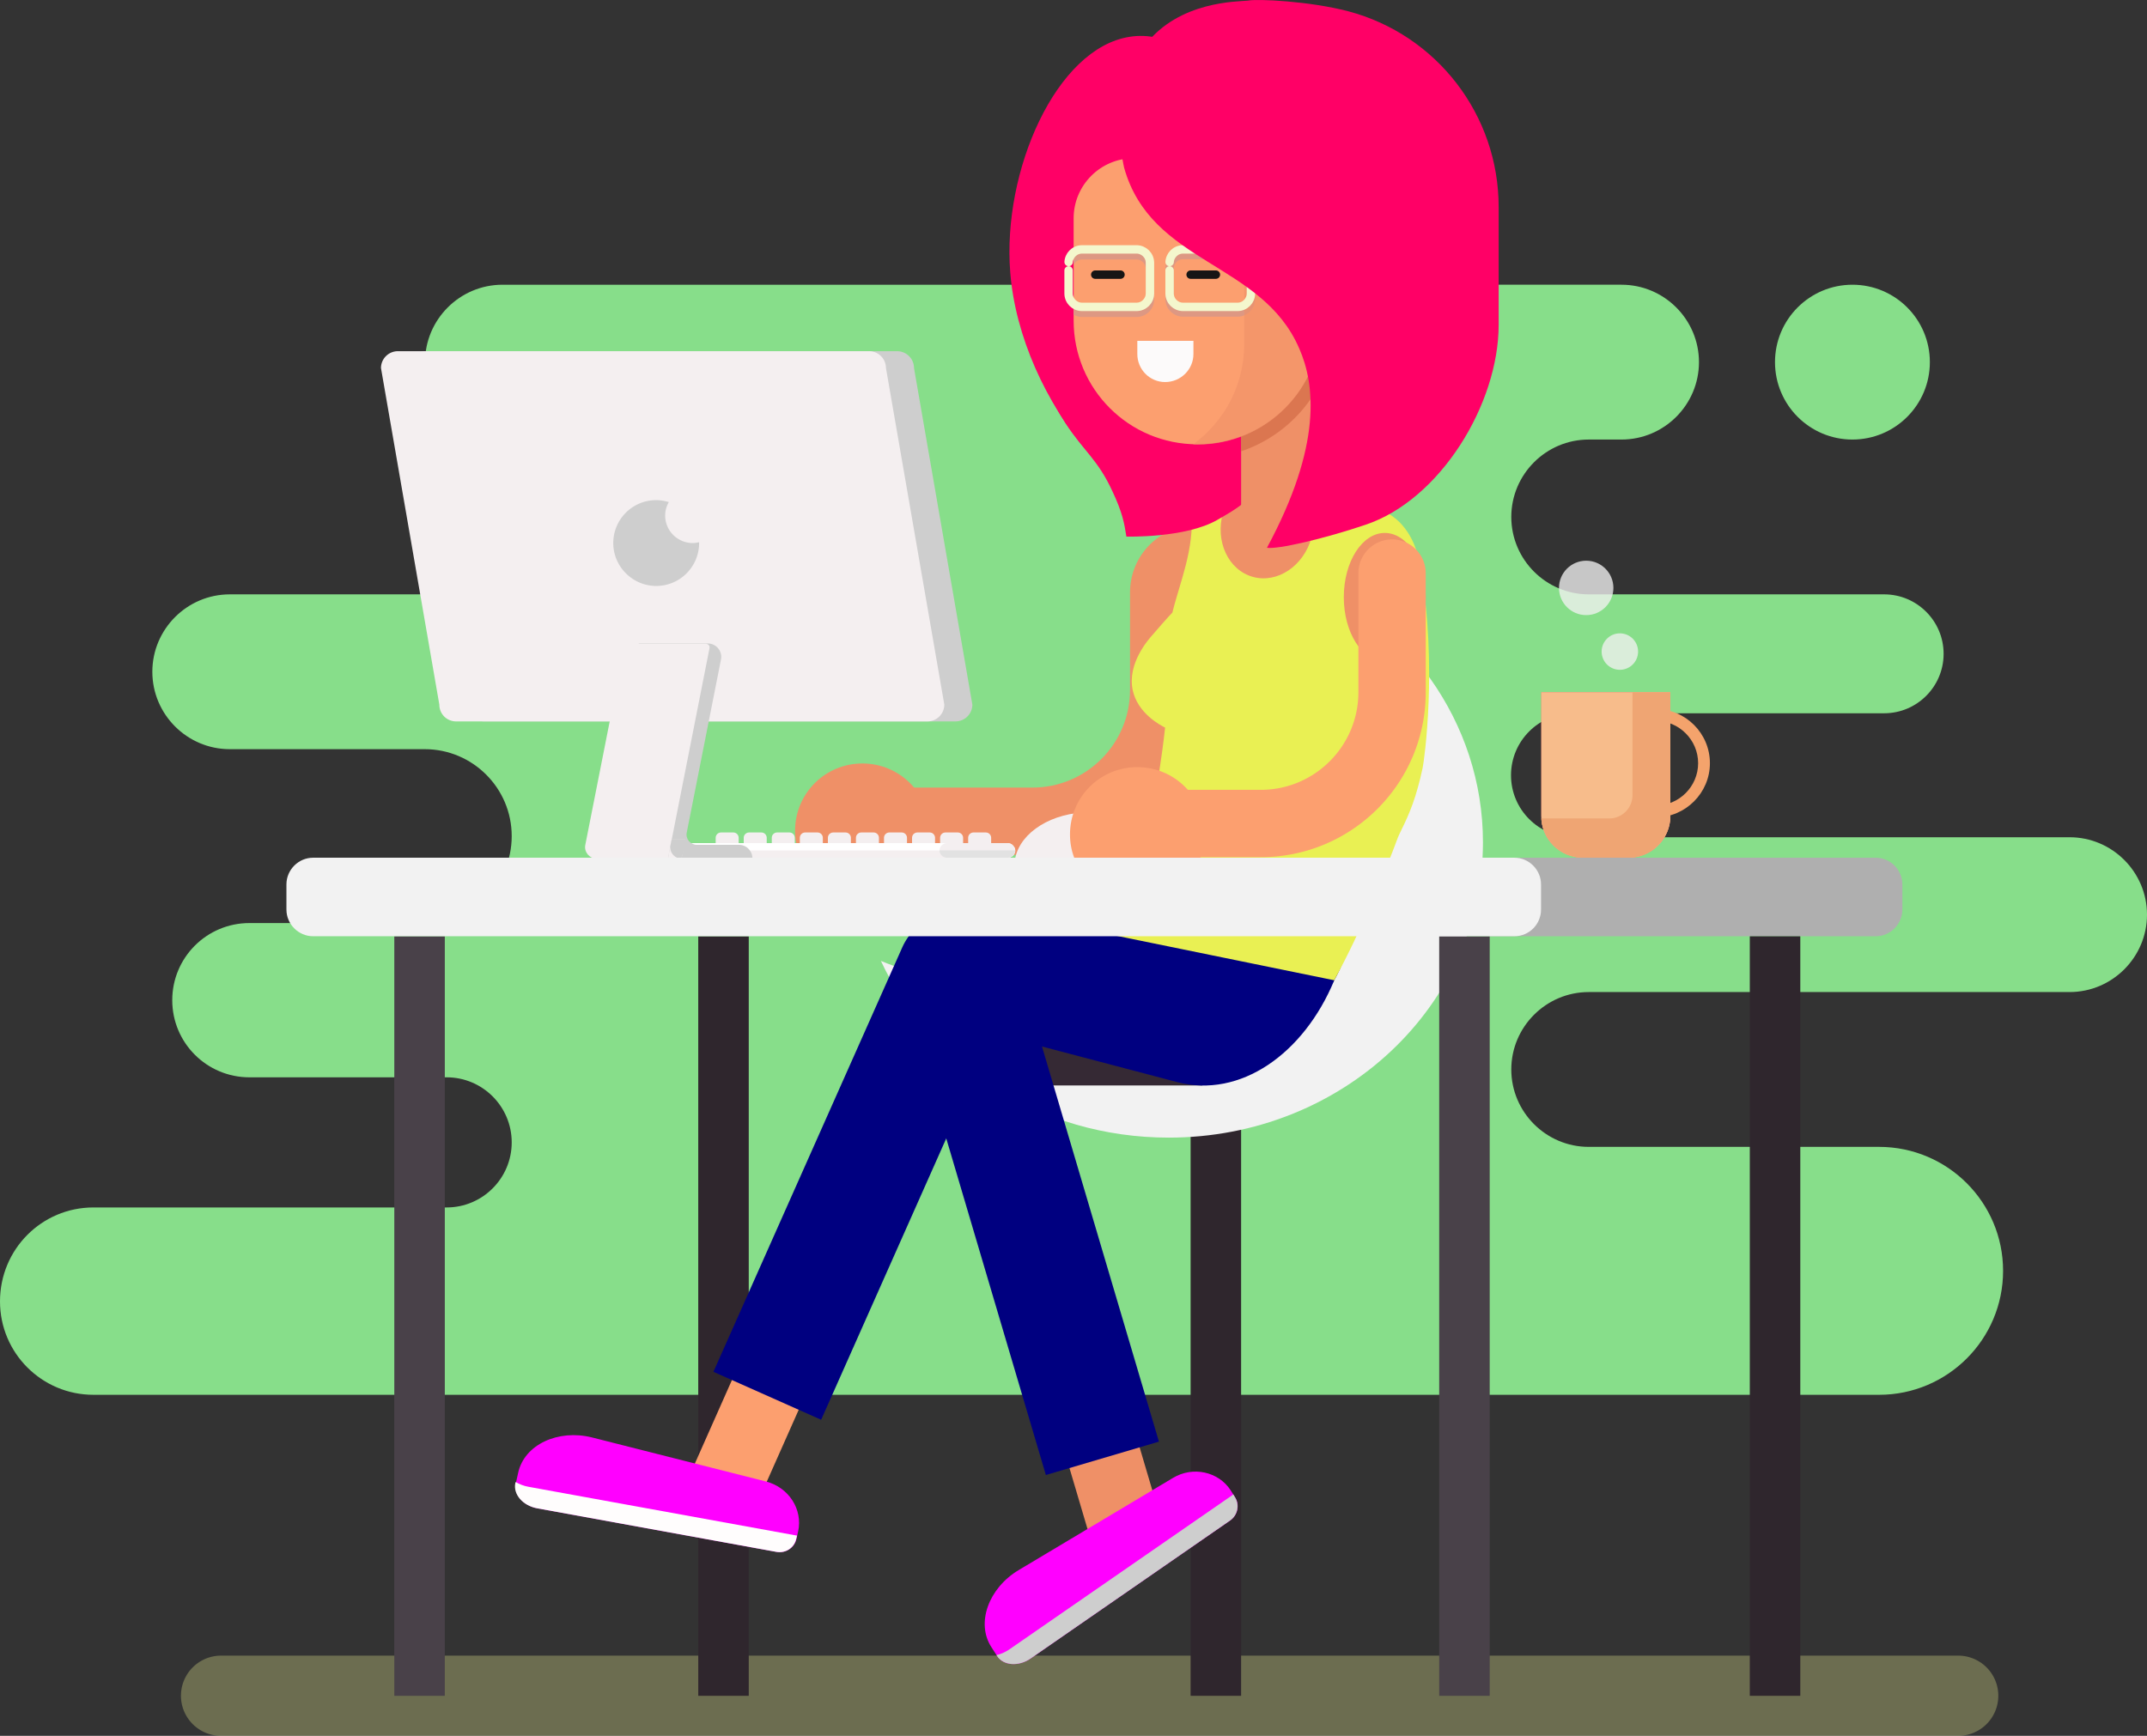 <svg xmlns="http://www.w3.org/2000/svg" xmlns:xlink="http://www.w3.org/1999/xlink" width="765.3" height="618.919"><rect width="100%" height="100%" fill="#333333" stroke="none"/><style><![CDATA[.g{fill:#ef9067}.h{fill:#f4eff0}.i{fill:#fc9f6f}.j{stroke-miterlimit:10}.k{fill:#cecece}.l{fill:#2f262d}.m{fill:#f2f2f2}.n{stroke-width:3}.o{stroke-linecap:round}.p{stroke-linejoin:round}.q{stroke-dasharray:72, 3}]]></style><path d="M78.8 618.92H698a14.3 14.3 0 1 0 0-28.6H78.8a14.3 14.3 0 1 0 0 28.6z" opacity=".34" fill="#dade87"/><path d="M33.3 430.52h125.9c12.8 0 23.2-10.4 23.2-23.2s-10.4-23.2-23.2-23.2H88.9c-15.2 0-27.5-12.3-27.5-27.5s12.3-27.5 27.5-27.5h62.5c17.1 0 31-13.9 31-31s-13.9-31-31-31H81.9c-15.2 0-27.6-12.4-27.6-27.6s12.4-27.6 27.6-27.6h124.4c15.2 0 27.6-12.4 27.6-27.6s-12.4-27.6-27.6-27.6h-27.2c-15.2 0-27.6-12.4-27.6-27.6s12.4-27.6 27.6-27.6H578c15.2 0 27.6 12.4 27.6 27.6s-12.4 27.6-27.6 27.6h-11.7c-15.2 0-27.6 12.4-27.6 27.6s12.4 27.6 27.6 27.6h105.3c11.7 0 21.2 9.5 21.2 21.2s-9.5 21.2-21.2 21.2H560.7c-12.2 0-22.1 9.9-22.1 22.1s9.9 22.1 22.1 22.1h177c15.2 0 27.6 12.4 27.6 27.6s-12.4 27.6-27.6 27.6H566.3c-15.2 0-27.6 12.4-27.6 27.6s12.4 27.6 27.6 27.6h103.5c24.4 0 44.2 19.8 44.2 44.2s-19.8 44.2-44.2 44.2H33.3c-18.4 0-33.3-14.9-33.3-33.3 0-18.6 14.9-33.5 33.3-33.5z" fill="#87de8a"/><path d="M248.892 604.643h18v-270.8h-18z" class="l"/><path d="M335.4 388.42c2.9-6.5 0-14.2-6.6-17.2-1.7-.7-3.5-1.1-5.3-1.1-5.1 0-9.8 3-11.9 7.7l-64 144.2 23.8 10.6z" class="i"/><path d="M424.395 604.643h18v-270.8h-18z" class="l"/><path d="M359.1 351.52c61.9 0 112-47.2 112-105.3 0-15-3.4-29.3-9.4-42.3 39.4 16.3 66.9 53.4 66.9 96.4 0 58.2-50.1 105.3-112 105.3-45.9 0-85.3-25.9-102.6-63 13.9 5.7 29.1 8.9 45.1 8.9z" class="m"/><ellipse cx="-421.1" cy="323.719" rx="61.3" ry="56.3" transform="scale(-1 1)" fill="#3b323a"/><path d="M531.5 333.82h137.1c5.2 0 9.5-4.3 9.5-9.5v-9c0-5.2-4.3-9.5-9.5-9.5H531.5c-5.2 0-9.5 4.3-9.5 9.5v9c0 5.2 4.3 9.5 9.5 9.5z" fill="#afafaf"/><path d="M368 280.82c19.2 0 34.8-15.6 34.8-34.8v-34.8c0-13.3 10.7-24 24-24v58.8c0 32.5-26.3 58.8-58.8 58.8h-48.7v-24z" class="g"/><path d="M360.1 97.12c3.6 45.5 43.6 95.9 81 89.5 35.8-6.1 60.4-62.6 48.3-102.2-7.5-24.4-28.1-39.7-44.7-52-17.2-12.8-28.8-21.4-42-19.3-26.2 4-45.5 47.8-42.6 84z" fill="#f06"/><path d="M410.6 226.62c.7-.8 6.3-7.3 7.3-8.2 2.6-10.7 7.9-22.5 6.8-36.3 7.5-5.5 19.9-12.5 34-11.5 4.2.3 8.6 1.3 10.8 1.8 12.2 2.8 19.9 7.3 22.4 8.8 3.4 2.1 5.1 3.1 7.1 5.1 5.4 5.6 6.7 12.4 7.4 16.4 6 34.8 1.3 68.2.7 71.1-1.1 5.3-2.6 10-2.6 10-2.5 7.9-5.5 12.8-6.3 15-4 10.8-13.1 33.5-22.7 50.8-7 1.1-22.9 8.1-33.4 4.5-16-5.5-49-17.8-60.8-20.3 14.7-16.5 28.2-34.9 31.7-57.3.9-5.8 1.7-11.5 2.3-17.1-1.4-.7-9.9-5-11.6-13.6-1.8-9.3 5.5-17.6 6.9-19.2z" fill="#e9f053"/><ellipse transform="matrix(-.963 -.269 -.269 .963 0 0)" cx="-485.498" cy="58.866" rx="16.399" ry="19.099" class="g"/><path d="M454.4 164.42c-5.5 13-14.6 17.5-20.4 20.9-11.3 6.6-32.5 6-32.5 6-.7-4.6-1.4-8.6-5-16.2-5.2-11.3-10-14-16.7-24.2-10-15.4-15-34-11.8-35.8 2.3-1.4 8.6 5.8 12.7 10 11.7 12 37.9 29.8 73.7 39.3z" fill="#f06"/><path d="M454.8 193.02h4.2a16.56 16.56 0 0 0 16.6-16.6v-63.1h-33.2v67.2c0 6.9 5.6 12.5 12.4 12.5z" class="g"/><path d="M623.717 604.643h18v-270.8h-18z" class="l"/><path d="M513.006 604.643h18v-270.8h-18zm-372.456 0h18v-270.8h-18z" fill="#494149"/><path d="M475.6 120.02c-2.2 19.1-15.4 34.9-33.2 40.9v-51.4h33.2z" opacity=".7" fill="#d36b46"/><path d="M426.8 158.42c24.4 0 44.1-19.7 44.1-44.1v-53.8c0-2.3-1.8-4.1-4.1-4.1h-62.7c-11.8 0-21.4 9.6-21.4 21.4v36.5c0 24.4 19.7 44.1 44.1 44.1z" class="i"/><path d="M382.7 108.02c.5 1.2 1.7 2 3 2h19.4a3.33 3.33 0 0 0 3.3-3.3v-10.9a3.33 3.33 0 0 0-3.3-3.3h-19.4c-1.3 0-2.5.8-3 2v-4.2c.9-.5 1.9-.8 3-.8h19.4c3.5 0 6.3 2.8 6.3 6.3v10.9c0 3.5-2.8 6.3-6.3 6.3h-19.4c-1.1 0-2.1-.3-3-.8z" fill="#dd9883"/><use xlink:href="#B" fill="none" stroke="#dd9883" class="j n p"/><path d="M443.5 122.72v-53.8c0-2.3-1.8-4.1-4.1-4.1l-36.2-12.7c3.9-5.1-6 4.4.9 4.4h62.7c2.3 0 4.1 1.8 4.1 4.1v53.8c0 24.4-19.7 44.1-44.1 44.1h-1.6c11.1-8.1 18.3-21.1 18.3-35.8z" opacity=".6" class="g"/><use xlink:href="#B" x="-36" y="-2" fill="none" stroke="#f4f7cd" class="j n o q"/><path d="M415.3 136.22c5.6 0 10.1-4.5 10.1-10v-4.7h-20v4.7c0 5.5 4.4 10 9.9 10z" fill="#fcfafa"/><g fill="none" class="n j o"><path d="M433.4 97.92h-9m-25 0h-9" stroke="#161515" class="p"/><use xlink:href="#B" y="-2" stroke="#f4f7cd" stroke-linejoin="bevel" class="q"/></g><path d="M408.3 15.92C420.4.32 441 .62 444.8.22c3.4-.7 22.1.2 35.8 3.8 31.6 8.4 53.6 37 53.6 69.8v42c0 28.2-20.8 62.4-47.5 71.3-14.8 5-31.2 8.8-35.1 8.2 19.8-36.7 17.1-58.4 11.5-71.1-13.4-31-52.7-29.9-62.4-64.4-.2-1-6.3-25.9 7.6-43.9z" fill="#f06"/><path d="M284.9 304.52c-1-2.6-1.5-5.4-1.5-8.3 0-13.3 10.7-24 24-24s24 10.7 24 24c0 2.9-.5 5.7-1.5 8.3z" class="g"/><path d="M361.9 305.82c2-9.2 13.1-16.2 26.6-16.2 13.4 0 24.6 7 26.6 16.2z" class="h"/><ellipse cx="-493.6" cy="212.919" rx="14.6" ry="22.9" transform="scale(-1 1)" class="g"/><path d="M449.4 281.62c19.2 0 34.8-15.6 34.8-34.8v-42.5a12.04 12.04 0 0 1 12-12 12.04 12.04 0 0 1 12 12v42.5c0 32.5-26.3 58.8-58.8 58.8h-48.7v-24h24.4z" class="i"/><path d="M247.2 305.82h112a2.65 2.65 0 0 0 2.6-2.6 2.65 2.65 0 0 0-2.6-2.6H247.1a2.65 2.65 0 0 0-2.6 2.6c0 1.4 1.2 2.6 2.7 2.6z" fill="#fff"/><g class="h"><path d="M247.2 303.22h112c1 0 1.8-.5 2.3-1.3.2.4.4.8.4 1.3a2.65 2.65 0 0 1-2.6 2.6H247.2a2.65 2.65 0 0 1-2.6-2.6c0-.5.1-.9.4-1.3.4.7 1.2 1.3 2.2 1.3z"/><path d="M337.5 305.82h21.7a2.65 2.65 0 0 0 2.6-2.6 2.65 2.65 0 0 0-2.6-2.6h-21.7a2.65 2.65 0 0 0-2.6 2.6c0 1.4 1.1 2.6 2.6 2.6z"/></g><path d="M650.2 499.6H642v-1.9c0-1 .8-1.9 1.9-1.9h4.4c1 0 1.9.8 1.9 1.9zm-10 0H632v-1.9c0-1 .8-1.9 1.9-1.9h4.4c1 0 1.9.8 1.9 1.9zm-10 0H622v-1.9c0-1 .8-1.9 1.9-1.9h4.4c1 0 1.9.8 1.9 1.9zm-10 0H612v-1.9c0-1 .8-1.9 1.9-1.9h4.4c1 0 1.9.8 1.9 1.9zm-10 0H602v-1.9c0-1 .8-1.9 1.9-1.9h4.4c1 0 1.9.8 1.9 1.9zm-10 0H592v-1.9c0-1 .8-1.9 1.9-1.9h4.4c1 0 1.9.8 1.9 1.9zm-10 0H582v-1.9c0-1 .8-1.9 1.9-1.9h4.4c1 0 1.9.8 1.9 1.9zm-10 0H572v-1.9c0-1 .8-1.9 1.9-1.9h4.4c1 0 1.9.8 1.9 1.9zm-10 0H562v-1.9c0-1 .8-1.9 1.9-1.9h4.4c1 0 1.9.8 1.9 1.9zm-10 0H552v-1.9c0-1 .8-1.9 1.9-1.9h4.4c1 0 1.9.8 1.9 1.9z" transform="matrix(-1 0 0 1 905.3 -198.981)" class="h"/><path d="M359.2 305.82h-21.7a2.65 2.65 0 0 1-2.6-2.6h27c0 1.4-1.2 2.6-2.7 2.6z" fill="#e2e2e2"/><path d="M349.5 387.02h79.1l.6-42h-98c-6.6 0-11.9 5.3-11.9 11.9.1 16.7 13.6 30.1 30.2 30.1z" fill="#352934"/><path d="M413.1 539.32l-48.5-164c-1.6-5.5-6.7-9.3-12.5-9.3-1.2 0-2.5.2-3.7.5-6.9 2-10.8 9.3-8.8 16.2l48.5 164z" class="g"/><path d="M372.8 525.92l40.3-11.9-50.8-171.7c-3.3-11.1-15-17.5-26.1-14.2s-17.5 15-14.2 26.1z" fill="navy"/><use xlink:href="#C" class="k"/><use xlink:href="#C" x="-10" class="h"/><path d="M213.9 299.32l13.8-69.9h24.6c3 0 5.3 2.8 4.7 5.7l-12.2 61.7c-.5 2.3 1.3 4.4 3.6 4.4h15c2.7 0 4.8 2.2 4.8 4.8h-48.6c-3.7.1-6.4-3.2-5.7-6.7z" class="k"/><g class="h"><path d="M212.6 306.12h25.5l14.8-75c.2-.9-.5-1.6-1.4-1.6h-28.7l-14.2 71.9c-.4 2.4 1.5 4.7 4 4.7z"/><path d="M244.3 299.32l-1.4 6.8h-4.8l1.3-6.8z"/></g><path d="M242.9 306.12c-2.5 0-4.4-2.3-3.9-4.8l.4-2h5.4zm4-112.5a9.82 9.82 0 0 1-9.8-9.8c0-1.8.5-3.4 1.3-4.8-1.4-.4-2.9-.7-4.5-.7-8.5 0-15.3 6.9-15.3 15.3s6.9 15.3 15.3 15.3c8.5 0 15.3-6.9 15.3-15.3v-.3c-.8.2-1.5.3-2.3.3z" class="k"/><g fill="navy"><path d="M337.2 364.12l82.4 21.7c22.4 5.9 45.1-10 56-36.3l-127.7-26.1c-11.2-2.9-22.7 3.8-25.6 15-3 11.3 3.7 22.8 14.9 25.7z"/><path d="M254.3 489.12l38.4 17.1 67.3-151.4c4.7-10.6-.1-23-10.7-27.7s-23 .1-27.7 10.7z"/></g><path d="M539.8 333.82H111.6c-5.2 0-9.5-4.3-9.5-9.5v-9c0-5.2 4.3-9.5 9.5-9.5h428.2c5.2 0 9.5 4.3 9.5 9.5v9c0 5.2-4.2 9.5-9.5 9.5z" class="m"/><path d="M191.7 537.82l85.1 15.5c3.3.6 6.4-1.5 7.1-4.6l.6-2.7c1.7-7.8-3.3-15.7-11.5-17.8l-62-15.7c-12-3-24.1 2.5-26.3 12.6l-.8 3.6c-.9 4.1 2.6 8.2 7.8 9.1z" fill="#f0f"/><path d="M188.4 530.12l95.1 17.3c.2 0 .4.1.6.1l-.3 1.2c-.7 3.2-3.8 5.2-7.1 4.6l-85.1-15.5c-5.2-.9-8.8-5-7.9-9.1l.1-.3c1.4.8 2.9 1.4 4.6 1.7z" fill="#fffdfd"/><path d="M367.4 591.32l71.1-49.2c2.7-1.9 3.5-5.6 1.7-8.3l-1.5-2.4c-4.3-6.7-13.5-8.8-20.7-4.4l-54.9 32.8c-10.7 6.4-15.3 18.9-9.7 27.5l2 3.1c2.2 3.5 7.7 3.9 12 .9z" fill="#f0f"/><path d="M359.6 588.22l79.5-55c.2-.1.3-.3.5-.4l.6 1c1.7 2.7 1 6.4-1.7 8.3l-71.1 49.2c-4.3 3-9.8 2.6-12-.9l-.2-.3c1.5-.3 3-1 4.4-1.9z" class="k"/><use xlink:href="#D" fill="#ff6161"/><path d="M590.2 252.82c10.7 0 19.3 8.7 19.3 19.3s-8.7 19.3-19.3 19.3-19.3-8.7-19.3-19.3 8.7-19.3 19.3-19.3zm0 34.4c8.3 0 15.1-6.8 15.1-15.1s-6.8-15.1-15.1-15.1-15.1 6.8-15.1 15.1c.1 8.4 6.8 15.1 15.1 15.1z" fill="#f4a36c"/><use xlink:href="#D" fill="#f7bc8b"/><path d="M573.6 291.82a8.28 8.28 0 0 0 8.3-8.3v-36.7h13.5v44.1c0 8.2-6.7 14.9-14.9 14.9h-16.2c-7.9 0-14.4-6.2-14.9-14z" fill="#efa573"/><path d="M382.9 305.82c-1-2.6-1.5-5.4-1.5-8.3 0-13.3 10.7-24 24-24s24 10.7 24 24c0 2.9-.5 5.7-1.5 8.3z" class="i"/><g transform="scale(-1 1)" class="m"><circle cx="-577.4" cy="232.319" r="6.5" opacity=".77"/><circle cx="-565.4" cy="209.619" r="9.7" opacity=".77"/></g><circle cx="-660.3" cy="129.119" r="27.6" transform="scale(-1 1)" fill="#87de8a"/><defs ><path id="B" d="M421.7 111.42h19.4c2.7 0 4.8-2.2 4.8-4.8v-10.9c0-2.7-2.2-4.8-4.8-4.8h-19.4c-2.7 0-4.8 2.2-4.8 4.8v10.9c0 2.7 2.2 4.8 4.8 4.8z"/><path id="C" d="M172.6 257.22h168a6.02 6.02 0 0 0 6-6l-20.8-120a6.02 6.02 0 0 0-6-6h-168a6.02 6.02 0 0 0-6 6l20.8 120c0 3.3 2.6 6 6 6z"/><path id="D" d="M564.3 305.82h16.2c8.2 0 14.9-6.7 14.9-14.9v-44.1h-46v44.1c-.1 8.2 6.6 14.9 14.9 14.9z"/></defs></svg>